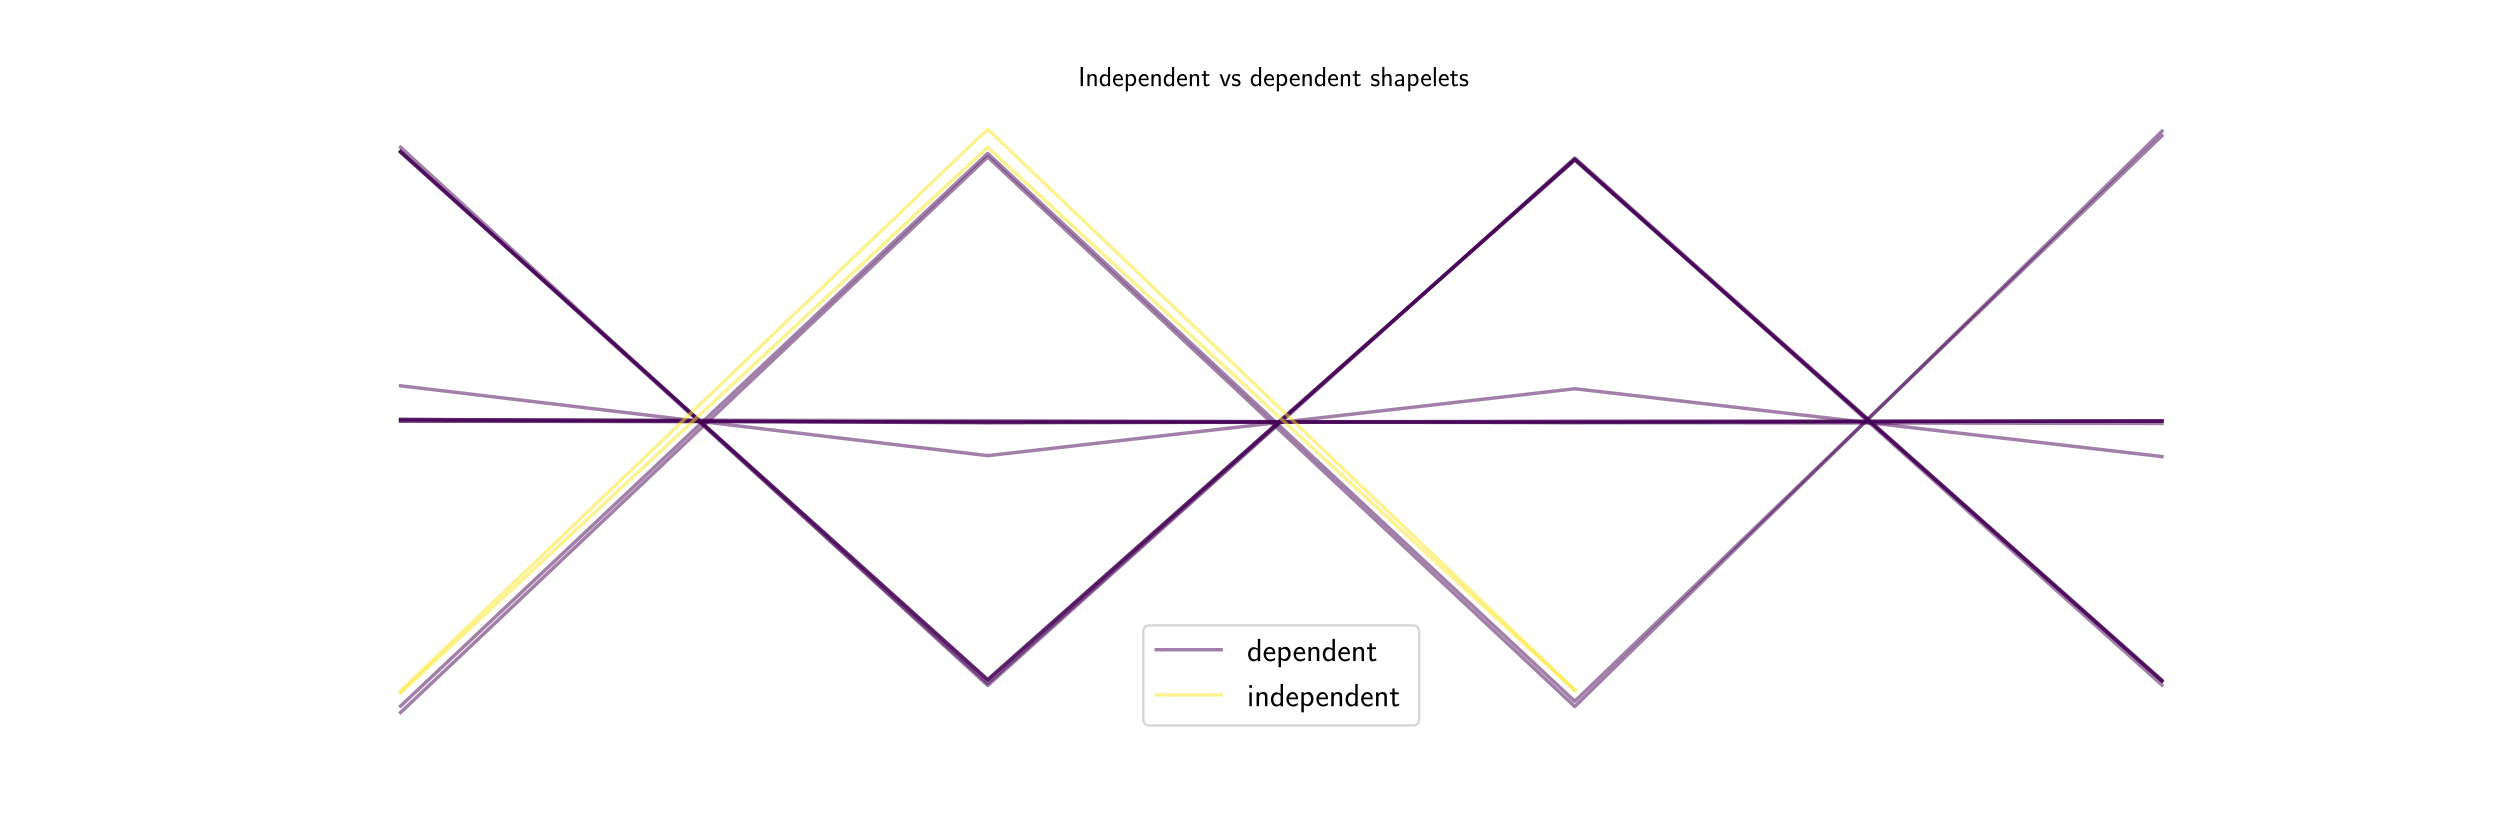 <?xml version="1.0" encoding="utf-8" standalone="no"?>
<!DOCTYPE svg PUBLIC "-//W3C//DTD SVG 1.1//EN"
  "http://www.w3.org/Graphics/SVG/1.1/DTD/svg11.dtd">
<!-- Created with matplotlib (http://matplotlib.org/) -->
<svg height="360pt" version="1.1" viewBox="0 0 1080 360" width="1080pt" xmlns="http://www.w3.org/2000/svg" xmlns:xlink="http://www.w3.org/1999/xlink">
 <defs>
  <style type="text/css">
*{stroke-linecap:butt;stroke-linejoin:round;}
  </style>
 </defs>
 <g id="figure_1">
  <g id="patch_1">
   <path d="M 0 360 
L 1080 360 
L 1080 0 
L 0 0 
z
" style="fill:#ffffff;"/>
  </g>
  <g id="axes_1">
   <g id="line2d_1">
    <path clip-path="url(#pa8c28a4d9b)" d="M 173.045 166.664 
L 426.682 196.842 
L 680.318 167.936 
L 933.955 197.243 
" style="fill:none;opacity:0.5;stroke:#440154;stroke-linecap:square;stroke-width:1.5;"/>
   </g>
   <g id="line2d_2">
    <path clip-path="url(#pa8c28a4d9b)" d="M 173.045 65.405 
L 426.682 295.267 
L 680.318 68.553 
L 933.955 295.922 
" style="fill:none;opacity:0.5;stroke:#440154;stroke-linecap:square;stroke-width:1.5;"/>
   </g>
   <g id="line2d_3">
    <path clip-path="url(#pa8c28a4d9b)" d="M 173.045 305.031 
L 426.682 66.307 
L 680.318 302.961 
L 933.955 58.652 
" style="fill:none;opacity:0.5;stroke:#440154;stroke-linecap:square;stroke-width:1.5;"/>
   </g>
   <g id="line2d_4">
    <path clip-path="url(#pa8c28a4d9b)" d="M 173.045 65.849 
L 426.682 293.499 
L 680.318 69.187 
L 933.955 293.781 
" style="fill:none;opacity:0.5;stroke:#440154;stroke-linecap:square;stroke-width:1.5;"/>
   </g>
   <g id="line2d_5">
    <path clip-path="url(#pa8c28a4d9b)" d="M 173.045 181.301 
L 426.682 181.732 
L 680.318 182.553 
L 933.955 182.93 
" style="fill:none;opacity:0.5;stroke:#440154;stroke-linecap:square;stroke-width:1.5;"/>
   </g>
   <g id="line2d_6">
    <path clip-path="url(#pa8c28a4d9b)" d="M 173.045 307.8 
L 426.682 67.811 
L 680.318 305.219 
L 933.955 56.695 
" style="fill:none;opacity:0.5;stroke:#440154;stroke-linecap:square;stroke-width:1.5;"/>
   </g>
   <g id="line2d_7">
    <path clip-path="url(#pa8c28a4d9b)" d="M 173.045 181.957 
L 426.682 182.237 
L 680.318 182.444 
L 933.955 181.857 
" style="fill:none;opacity:0.5;stroke:#440154;stroke-linecap:square;stroke-width:1.5;"/>
   </g>
   <g id="line2d_8">
    <path clip-path="url(#pa8c28a4d9b)" d="M 173.045 63.595 
L 426.682 296.136 
L 680.318 68.264 
L 933.955 294.053 
" style="fill:none;opacity:0.5;stroke:#440154;stroke-linecap:square;stroke-width:1.5;"/>
   </g>
   <g id="line2d_9">
    <path clip-path="url(#pa8c28a4d9b)" d="M 173.045 181.146 
L 426.682 182.668 
L 680.318 182.105 
L 933.955 181.909 
" style="fill:none;opacity:0.5;stroke:#440154;stroke-linecap:square;stroke-width:1.5;"/>
   </g>
   <g id="line2d_10">
    <path clip-path="url(#pa8c28a4d9b)" d="M 173.045 181.215 
L 426.682 182.465 
L 680.318 181.962 
L 933.955 181.962 
" style="fill:none;opacity:0.5;stroke:#440154;stroke-linecap:square;stroke-width:1.5;"/>
   </g>
   <g id="line2d_11">
    <path clip-path="url(#pa8c28a4d9b)" d="M 173.045 181.901 
L 426.682 182.271 
L 680.318 182.527 
L 933.955 181.82 
" style="fill:none;opacity:0.5;stroke:#440154;stroke-linecap:square;stroke-width:1.5;"/>
   </g>
   <g id="line2d_12">
    <path clip-path="url(#pa8c28a4d9b)" d="M 173.045 65.513 
L 426.682 293.816 
L 680.318 68.939 
L 933.955 294.24 
" style="fill:none;opacity:0.5;stroke:#440154;stroke-linecap:square;stroke-width:1.5;"/>
   </g>
   <g id="line2d_13">
    <path clip-path="url(#pa8c28a4d9b)" d="M 173.045 65.503 
L 426.682 293.824 
L 680.318 68.932 
L 933.955 294.253 
" style="fill:none;opacity:0.5;stroke:#440154;stroke-linecap:square;stroke-width:1.5;"/>
   </g>
   <g id="line2d_14">
    <path clip-path="url(#pa8c28a4d9b)" d="M 173.045 299.359 
L 426.682 63.613 
L 680.318 298.346 
" style="fill:none;opacity:0.5;stroke:#fde725;stroke-linecap:square;stroke-width:1.5;"/>
   </g>
   <g id="line2d_15">
    <path clip-path="url(#pa8c28a4d9b)" d="M 173.045 298.424 
L 426.682 55.8 
L 680.318 298.044 
" style="fill:none;opacity:0.5;stroke:#fde725;stroke-linecap:square;stroke-width:1.5;"/>
   </g>
   <g id="text_1">
    <!-- Independent vs dependent shapelets -->
    <defs>
     <path d="M 17.094 69 
L 8.703 69 
L 8.703 0 
L 17.094 0 
z
" id="CMSS17-73"/>
     <path d="M 40.906 29.328 
C 40.906 35.672 39.406 44 28.094 44 
C 21.703 44 17.5 40.719 14.703 37.328 
L 14.703 43.094 
L 7.406 43.094 
L 7.406 0 
L 15 0 
L 15 24.359 
C 15 30.688 17.406 37.938 24.203 37.938 
C 33 37.938 33.297 32 33.297 28.578 
L 33.297 0 
L 40.906 0 
z
" id="CMSS17-110"/>
     <path d="M 40.797 69 
L 33.406 69 
L 33.406 38.094 
C 30.297 40.672 25.203 43.062 19.594 43.062 
C 10.5 43.062 3.297 33.297 3.297 21.047 
C 3.297 8.781 10.406 -1 19.297 -1 
C 26.203 -1 30.797 2.688 33.203 4.781 
L 33.203 -0.203 
L 40.797 -0.203 
z
M 33.203 13.062 
C 33.203 11.672 33.203 10.203 30.094 7.531 
C 28.094 5.859 25.703 5.078 23.406 5.078 
C 18 5.078 10.906 9 10.906 20.938 
C 10.906 33.344 18.906 37 24.406 37 
C 28.094 37 31.094 35.219 33.203 32.266 
z
" id="CMSS17-100"/>
     <path d="M 39.094 21.516 
C 39.094 24.844 38.906 31.297 35.703 36.641 
C 32.203 42.391 26.5 44 22.203 44 
C 11.797 44 3 34.188 3 21.484 
C 3 9.094 12.094 -1 23.594 -1 
C 28.094 -1 33.594 0.297 38.594 3.875 
C 38.594 4.281 38.406 6.469 38.297 6.562 
C 38.297 6.766 38 9.844 38 10.25 
C 33.203 6.359 27.703 5.078 23.703 5.078 
C 17.297 5.078 10.406 10.422 10.094 21.516 
z
M 10.906 27 
C 12.203 32.562 16.594 37.828 22.203 37.828 
C 23.703 37.828 30.703 37.828 32.5 27 
z
" id="CMSS17-101"/>
     <path d="M 15.094 5.203 
C 18.406 2.016 22.906 -0.078 27.703 -0.078 
C 37 -0.078 45 9.422 45 22.062 
C 45 33.734 39 44 30.406 44 
C 25.406 44 19.406 42.219 14.906 38.625 
L 14.906 43.203 
L 7.5 43.203 
L 7.5 -19 
L 15.094 -19 
z
M 15.094 32.812 
C 15.906 34 19.297 37.734 24.797 37.734 
C 31.797 37.734 37.406 30.625 37.406 22.062 
C 37.406 12.297 30.594 6 23.906 6 
C 21.906 6 19.797 6.484 17.797 8.172 
C 15.094 10.531 15.094 12 15.094 13.391 
z
" id="CMSS17-112"/>
     <path d="M 16.703 37 
L 29.703 37 
L 29.703 42.766 
L 16.703 42.766 
L 16.703 55 
L 9.594 55 
L 9.594 42.766 
L 1.703 42.766 
L 1.703 37 
L 9.406 37 
L 9.406 11.703 
C 9.406 6 10.703 -1 17.297 -1 
C 22.297 -1 26.906 0.391 31.297 2.688 
L 29.703 8.562 
C 27.297 6.469 24.406 5.266 21.297 5.266 
C 16.906 5.266 16.703 10.875 16.703 13.375 
z
" id="CMSS17-116"/>
     <path d="M 41.797 43 
L 34 43 
L 27.297 24.312 
C 25.203 18.203 22.203 9.797 21.703 5.5 
L 21.594 5.5 
C 21.406 7.312 20.594 9.906 20.094 11.703 
C 19.5 13.906 18.703 16.5 18.094 18.312 
L 9.297 43 
L 1.297 43 
L 17.094 0 
L 26 0 
z
" id="CMSS17-118"/>
     <path d="M 32.203 41.047 
C 26.297 43.859 21.703 43.859 18.703 43.859 
C 11.594 43.859 3.094 41.375 3.094 31.297 
C 3.094 21.234 14.094 19.031 17.094 18.422 
C 21.703 17.531 26.797 16.531 26.797 11.562 
C 26.797 5.266 19.594 5.266 18.297 5.266 
C 14.297 5.266 8.797 6.359 3.797 9.969 
L 2.594 3.281 
C 8.297 0 13.797 -1 18.406 -1 
C 30.703 -1 33.797 6.5 33.797 12.203 
C 33.797 17.094 31 20.391 29.094 21.891 
C 25.797 24.5 24.594 24.797 16.406 26.5 
C 15 26.703 10.094 27.797 10.094 32.281 
C 10.094 38 16.406 38 17.797 38 
C 24.297 38 28.297 35.984 31 34.5 
z
" id="CMSS17-115"/>
     <path d="M 40.906 29.547 
C 40.906 35.812 39.406 44.062 28.094 44.062 
C 21.797 44.062 17.703 40.984 14.797 37.609 
L 14.797 69.5 
L 7.406 69.5 
L 7.406 0.5 
L 15 0.5 
L 15 24.578 
C 15 30.828 17.406 38 24.203 38 
C 33 38 33.297 32.125 33.297 28.734 
L 33.297 0.5 
L 40.906 0.5 
z
" id="CMSS17-104"/>
     <path d="M 37.594 27.984 
C 37.594 37.375 30.906 43.875 21.906 43.875 
C 17.5 43.875 12.703 43.078 7.203 39.891 
L 7.797 33.359 
C 10.297 35.125 14.594 38 21.797 38 
C 26.906 38 30 34.062 30 27.844 
L 30 24 
C 14 24 4 19.344 4 11.344 
C 4 7.203 6.5 -1 14.797 -1 
C 16.297 -1 24.406 -1 30.203 3.391 
L 30.203 -0.297 
L 37.594 -0.297 
z
M 30 12.75 
C 30 10.953 30 8.562 27 6.781 
C 24.406 5.078 21.094 5.078 19.703 5.078 
C 14.703 5.078 11.297 7.984 11.297 11.625 
C 11.297 18.922 26.906 18.922 30 18.922 
z
" id="CMSS17-97"/>
     <path d="M 14.797 69 
L 7.406 69 
L 7.406 0 
L 14.797 0 
z
" id="CMSS17-108"/>
    </defs>
    <g transform="translate(465.796 37.2)scale(0.12 -0.12)">
     <use transform="scale(0.996)" xlink:href="#CMSS17-73"/>
     <use transform="translate(25.784 0)scale(0.996)" xlink:href="#CMSS17-110"/>
     <use transform="translate(73.989 0)scale(0.996)" xlink:href="#CMSS17-100"/>
     <use transform="translate(122.194 0)scale(0.996)" xlink:href="#CMSS17-101"/>
     <use transform="translate(163.833 0)scale(0.996)" xlink:href="#CMSS17-112"/>
     <use transform="translate(214.64 0)scale(0.996)" xlink:href="#CMSS17-101"/>
     <use transform="translate(256.279 0)scale(0.996)" xlink:href="#CMSS17-110"/>
     <use transform="translate(304.484 0)scale(0.996)" xlink:href="#CMSS17-100"/>
     <use transform="translate(352.689 0)scale(0.996)" xlink:href="#CMSS17-101"/>
     <use transform="translate(394.328 0)scale(0.996)" xlink:href="#CMSS17-110"/>
     <use transform="translate(442.532 0)scale(0.996)" xlink:href="#CMSS17-116"/>
     <use transform="translate(507.593 0)scale(0.996)" xlink:href="#CMSS17-118"/>
     <use transform="translate(550.593 0)scale(0.996)" xlink:href="#CMSS17-115"/>
     <use transform="translate(617.736 0)scale(0.996)" xlink:href="#CMSS17-100"/>
     <use transform="translate(665.941 0)scale(0.996)" xlink:href="#CMSS17-101"/>
     <use transform="translate(707.58 0)scale(0.996)" xlink:href="#CMSS17-112"/>
     <use transform="translate(758.387 0)scale(0.996)" xlink:href="#CMSS17-101"/>
     <use transform="translate(800.026 0)scale(0.996)" xlink:href="#CMSS17-110"/>
     <use transform="translate(848.231 0)scale(0.996)" xlink:href="#CMSS17-100"/>
     <use transform="translate(896.436 0)scale(0.996)" xlink:href="#CMSS17-101"/>
     <use transform="translate(938.075 0)scale(0.996)" xlink:href="#CMSS17-110"/>
     <use transform="translate(986.28 0)scale(0.996)" xlink:href="#CMSS17-116"/>
     <use transform="translate(1051.34 0)scale(0.996)" xlink:href="#CMSS17-115"/>
     <use transform="translate(1087.254 0)scale(0.996)" xlink:href="#CMSS17-104"/>
     <use transform="translate(1135.459 0)scale(0.996)" xlink:href="#CMSS17-97"/>
     <use transform="translate(1180.381 0)scale(0.996)" xlink:href="#CMSS17-112"/>
     <use transform="translate(1231.188 0)scale(0.996)" xlink:href="#CMSS17-101"/>
     <use transform="translate(1272.827 0)scale(0.996)" xlink:href="#CMSS17-108"/>
     <use transform="translate(1295.008 0)scale(0.996)" xlink:href="#CMSS17-101"/>
     <use transform="translate(1336.646 0)scale(0.996)" xlink:href="#CMSS17-116"/>
     <use transform="translate(1370.478 0)scale(0.996)" xlink:href="#CMSS17-115"/>
    </g>
   </g>
   <g id="legend_1">
    <g id="patch_2">
     <path d="M 496.715 313.4 
L 610.285 313.4 
Q 613.085 313.4 613.085 310.6 
L 613.085 272.976 
Q 613.085 270.176 610.285 270.176 
L 496.715 270.176 
Q 493.915 270.176 493.915 272.976 
L 493.915 310.6 
Q 493.915 313.4 496.715 313.4 
z
" style="fill:#ffffff;opacity:0.8;stroke:#cccccc;stroke-linejoin:miter;"/>
    </g>
    <g id="line2d_16">
     <path d="M 499.515 280.676 
L 527.515 280.676 
" style="fill:none;opacity:0.5;stroke:#440154;stroke-linecap:square;stroke-width:1.5;"/>
    </g>
    <g id="line2d_17"/>
    <g id="text_2">
     <!-- dependent -->
     <g transform="translate(538.715 285.576)scale(0.14 -0.14)">
      <use transform="scale(0.996)" xlink:href="#CMSS17-100"/>
      <use transform="translate(48.205 0)scale(0.996)" xlink:href="#CMSS17-101"/>
      <use transform="translate(89.844 0)scale(0.996)" xlink:href="#CMSS17-112"/>
      <use transform="translate(140.651 0)scale(0.996)" xlink:href="#CMSS17-101"/>
      <use transform="translate(182.29 0)scale(0.996)" xlink:href="#CMSS17-110"/>
      <use transform="translate(230.495 0)scale(0.996)" xlink:href="#CMSS17-100"/>
      <use transform="translate(278.7 0)scale(0.996)" xlink:href="#CMSS17-101"/>
      <use transform="translate(320.339 0)scale(0.996)" xlink:href="#CMSS17-110"/>
      <use transform="translate(368.544 0)scale(0.996)" xlink:href="#CMSS17-116"/>
     </g>
    </g>
    <g id="line2d_18">
     <path d="M 499.515 300.188 
L 527.515 300.188 
" style="fill:none;opacity:0.5;stroke:#fde725;stroke-linecap:square;stroke-width:1.5;"/>
    </g>
    <g id="line2d_19"/>
    <g id="text_3">
     <!-- independent -->
     <defs>
      <path d="M 15.297 65.359 
L 6.906 65.359 
L 6.906 57 
L 15.297 57 
z
M 14.797 42.797 
L 7.406 42.797 
L 7.406 0 
L 14.797 0 
z
" id="CMSS17-105"/>
     </defs>
     <g transform="translate(538.715 305.088)scale(0.14 -0.14)">
      <use transform="scale(0.996)" xlink:href="#CMSS17-105"/>
      <use transform="translate(22.181 0)scale(0.996)" xlink:href="#CMSS17-110"/>
      <use transform="translate(70.386 0)scale(0.996)" xlink:href="#CMSS17-100"/>
      <use transform="translate(118.591 0)scale(0.996)" xlink:href="#CMSS17-101"/>
      <use transform="translate(160.229 0)scale(0.996)" xlink:href="#CMSS17-112"/>
      <use transform="translate(211.037 0)scale(0.996)" xlink:href="#CMSS17-101"/>
      <use transform="translate(252.676 0)scale(0.996)" xlink:href="#CMSS17-110"/>
      <use transform="translate(300.881 0)scale(0.996)" xlink:href="#CMSS17-100"/>
      <use transform="translate(349.086 0)scale(0.996)" xlink:href="#CMSS17-101"/>
      <use transform="translate(390.724 0)scale(0.996)" xlink:href="#CMSS17-110"/>
      <use transform="translate(438.929 0)scale(0.996)" xlink:href="#CMSS17-116"/>
     </g>
    </g>
   </g>
  </g>
 </g>
 <defs>
  <clipPath id="pa8c28a4d9b">
   <rect height="277.2" width="837" x="135" y="43.2"/>
  </clipPath>
 </defs>
</svg>
